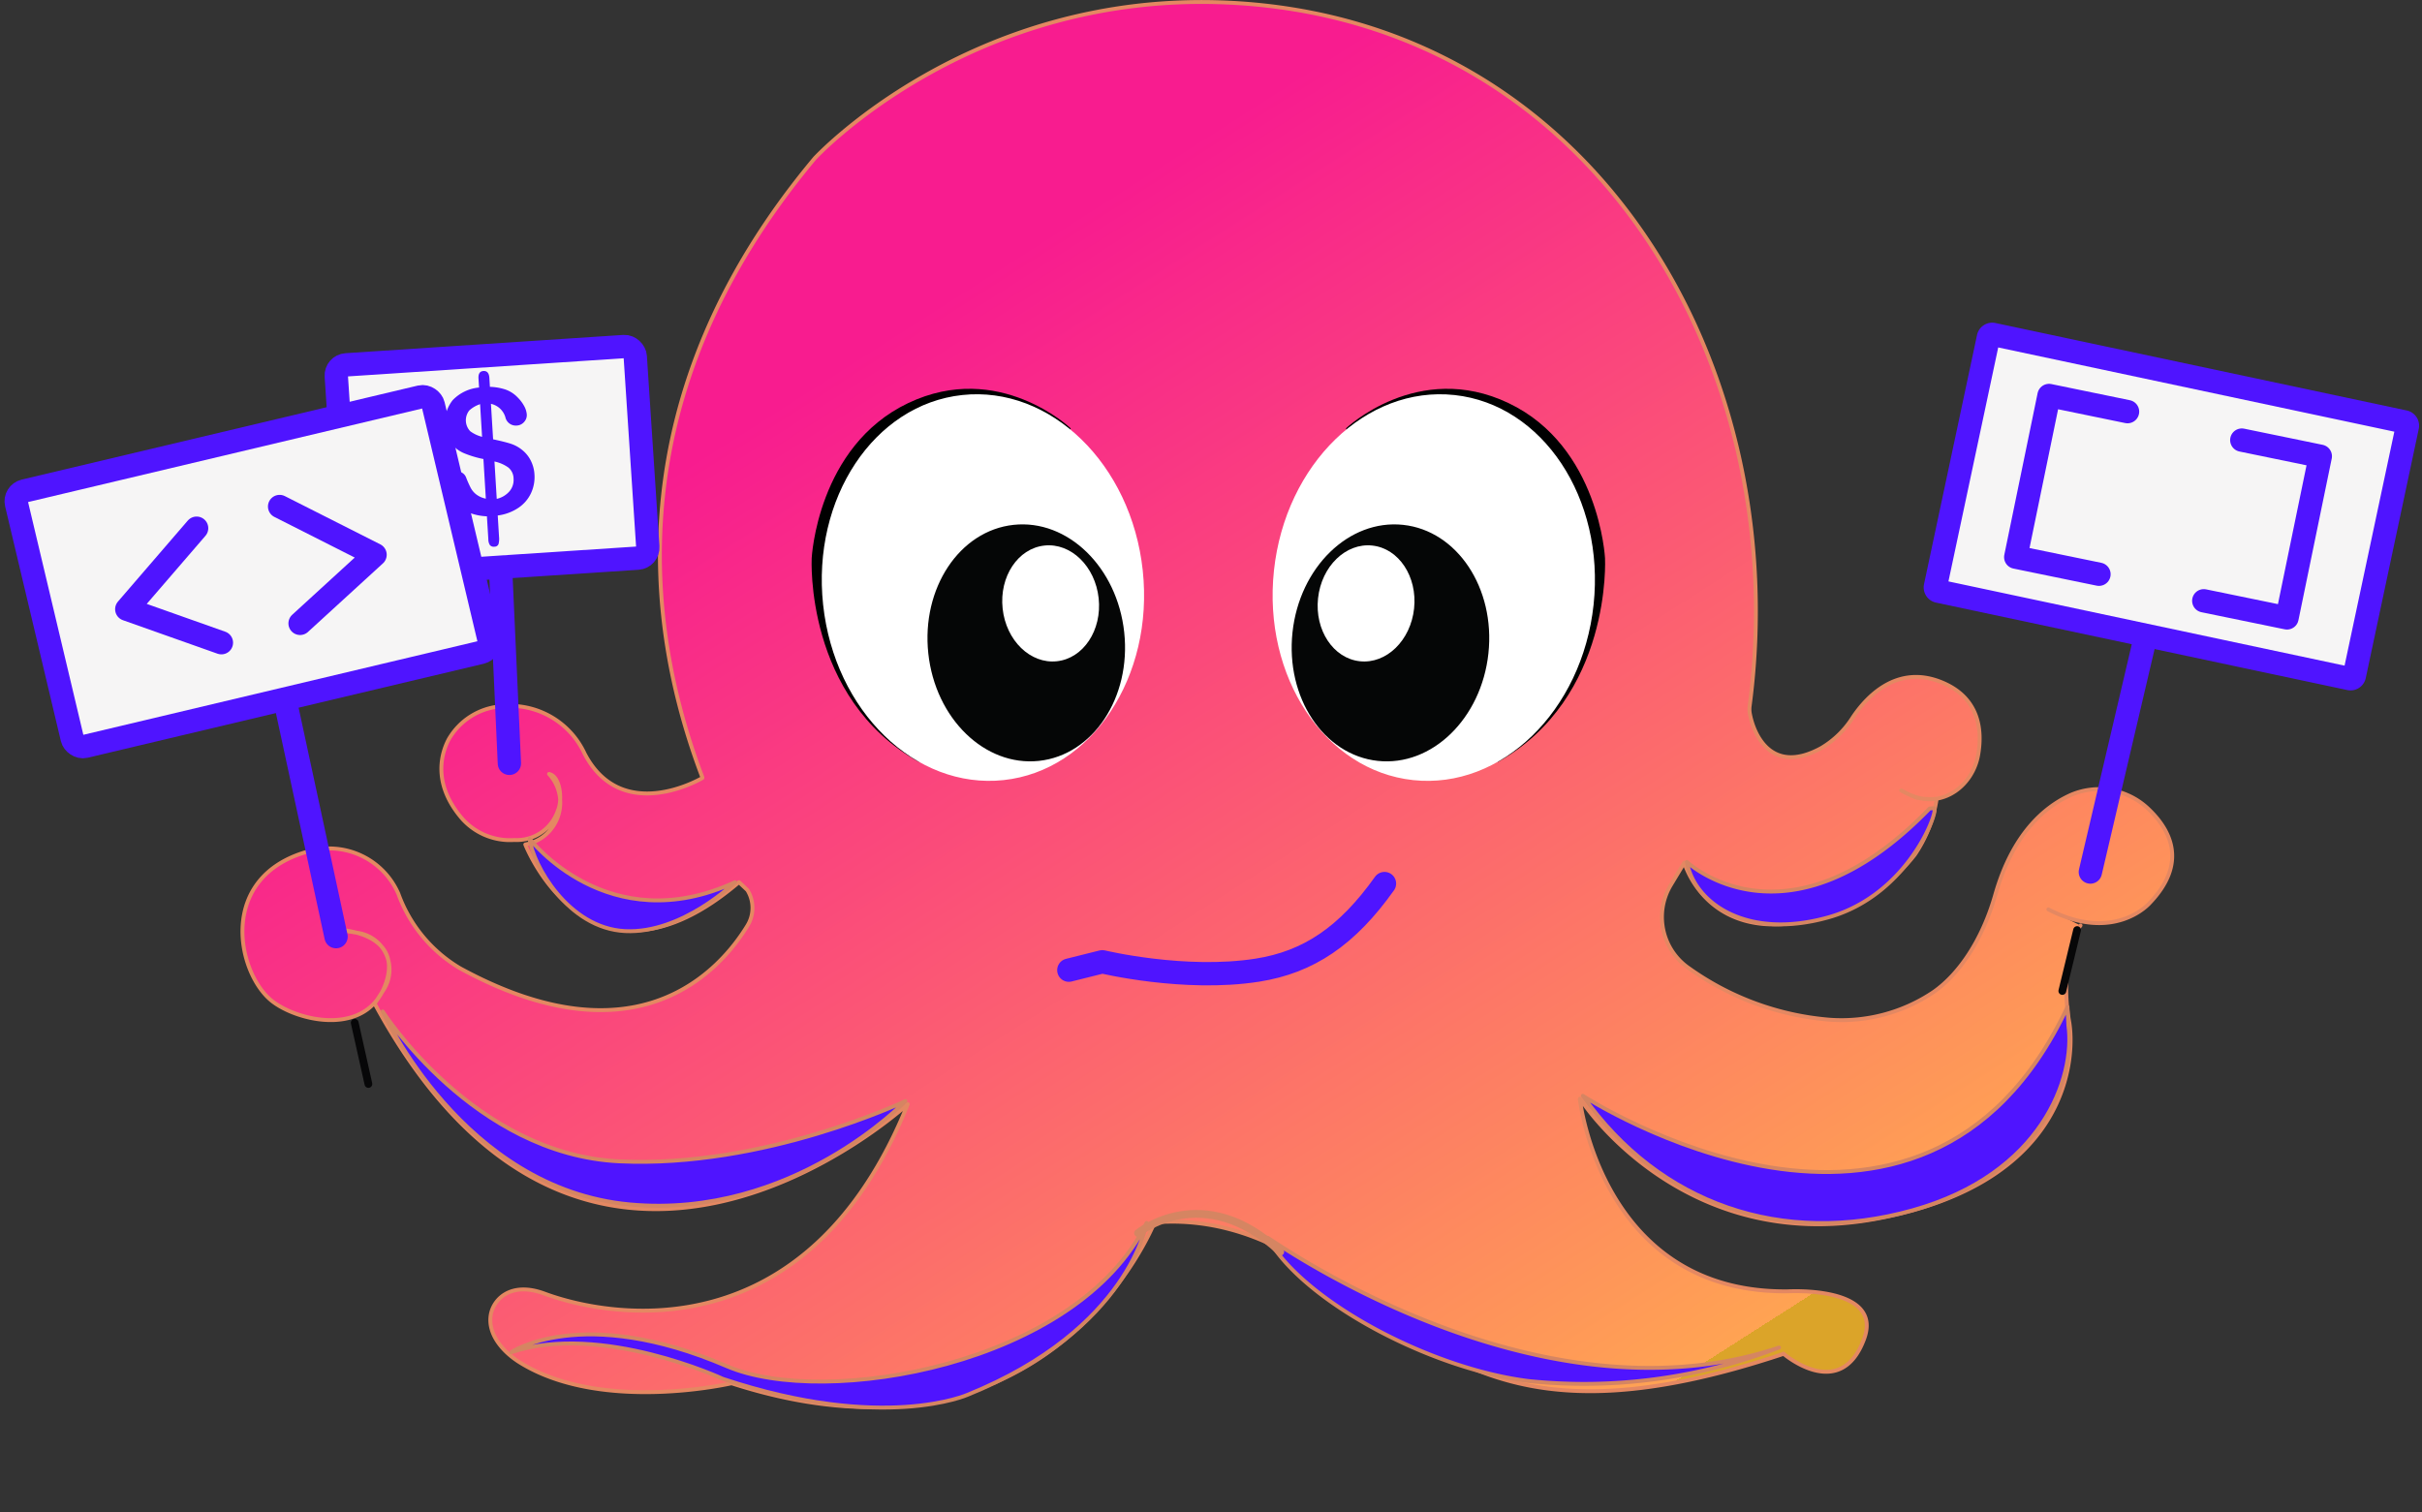 <svg xmlns="http://www.w3.org/2000/svg" xmlns:xlink="http://www.w3.org/1999/xlink" width="311.588" height="194.552" viewBox="0 0 311.588 194.552"><rect x="0" y="0" width="311.588" height="194.552" fill="#333333" stroke="none"/><defs><linearGradient id="a" x1="0.391" y1="0.192" x2="0.895" y2="0.794" gradientUnits="objectBoundingBox"><stop offset="0" stop-color="#f81c8f"/><stop offset="1" stop-color="#ffa353"/><stop offset="1" stop-color="#dba429"/></linearGradient></defs><g transform="translate(1.806 0.253)"><g transform="translate(27.769 0)"><g transform="translate(0 194.299)"><path d="M71.021,153.362" transform="translate(-71.021 -153.362)" fill="none" stroke="#f59b70" stroke-linecap="round" stroke-miterlimit="10" stroke-width="1"/></g><path d="M308.056,203.171c-1.886,2.486-2.21,8.169-1.469,12.31.811,4.521.211,20.752-24.764,25.422s-37.853-15.032-37.853-15.032l-.329-.4s2.784,25.132,26.861,24.775c0,0,12.271-.7,9.7,6.168-3.054,8.175-10.362,1.858-10.362,1.858l.017.02c-35.441,11.812-44.277-.5-61.528-11.64-7.04-4.549-13.642-5.686-19.086-5.295l-.318.025s-13.419,33.932-54.383,20.707l-.023-.011s-16.679,3.89-27.23-2.669c-2.218-1.376-4.085-3.6-3.775-5.99.27-2.086,2.531-4.513,6.947-2.874,8.338,3.091,33.78,7.727,46.718-24.378,0,0-41.088,37.735-68.579-12.935l1.146-1.776a4.785,4.785,0,0,0-3.271-7.325l-2.666-.422s8.4.222,6.289,6.736c-2.331,7.189-11.423,5.075-14.734,2.427-4.493-3.595-7.049-15.955,4.673-19.227a9.708,9.708,0,0,1,11.612,5.441,18.433,18.433,0,0,0,7.924,9.585c22.8,12.445,33.485.236,36.972-5.453a4.345,4.345,0,0,0,.006-4.6L135.47,197.6c-19.227,16.352-27.491-4.85-27.491-4.85l.262-.059a5.454,5.454,0,0,0,2.793-9.014h0c1.438.267,1.74,3.313,1.16,4.65a5.591,5.591,0,0,1-5.619,3.845,8.234,8.234,0,0,1-6.95-3.018c-3.232-3.935-2.714-7.567-1.526-9.881a8.53,8.53,0,0,1,6.756-4.3,10.588,10.588,0,0,1,10.762,6.1c4.85,9.253,15.139,3.122,15.139,3.122l.006-.079c-7.491-19.68-10.933-49.3,14.444-79.648,0,0,19.927-21.628,53.249-20.043,46.929,2.235,72.872,46.633,67.028,90.59a3.379,3.379,0,0,0,.011.754c.417,2.539,2.621,8.2,9.228,4.563a12.014,12.014,0,0,0,4.048-3.958c1.709-2.545,5.65-6.911,11.5-4.465,4.9,2.049,5.154,6.337,4.611,9.36-.678,3.752-4.2,6.556-7.933,5.4A8.7,8.7,0,0,1,285,185.8a15.074,15.074,0,0,0,1.97.932,9.631,9.631,0,0,0,2.581.146,17.409,17.409,0,0,1-2.815,7.187,23.36,23.36,0,0,1-16.17,8.864c-10.962,1.2-13.478-7.845-13.478-7.845l-1.692,2.807a8,8,0,0,0,2.339,10.818,36.191,36.191,0,0,0,18.07,6.59,21.172,21.172,0,0,0,13.388-3.595c3.1-2.173,6.179-6.449,7.9-12.487,2.213-7.744,6.224-11.232,9.6-12.791a9.186,9.186,0,0,1,10.185,1.835c2.764,2.663,4.991,6.9.065,12.034,0,0-4.49,5.211-13.025.808" transform="translate(-69.976 -84.34)" stroke="#e48862" stroke-linecap="round" stroke-linejoin="round" stroke-width="0.5" fill="url(#a)"/></g><g transform="translate(41.368 44.25)"><path d="M0,0,1.206,26.6" transform="translate(21.153 27.119)" fill="none" stroke="#4f14ff" stroke-linecap="round" stroke-width="3"/><rect width="38.543" height="27.282" rx="1.362" transform="translate(0 2.533) rotate(-3.768)" fill="#f6f5f5" stroke="#4f14ff" stroke-linecap="round" stroke-miterlimit="10" stroke-width="3"/><g transform="translate(14.046 3.231)"><path d="M86.575,102.064l.073,1.185a6.97,6.97,0,0,1,2.044.36,4,4,0,0,1,1.531,1.008,4.8,4.8,0,0,1,.833,1.106,2.67,2.67,0,0,1,.335,1.07,1.294,1.294,0,0,1-.343.974,1.33,1.33,0,0,1-.946.462,1.375,1.375,0,0,1-1.467-1.078,2.489,2.489,0,0,0-1.855-1.717L87.059,110q1.381.291,2.21.549a4.527,4.527,0,0,1,1.5.8A4.1,4.1,0,0,1,91.9,112.73a4.518,4.518,0,0,1,.481,1.816,4.894,4.894,0,0,1-.445,2.379,4.63,4.63,0,0,1-1.621,1.889,6.167,6.167,0,0,1-2.66.988l.166,2.733a2.593,2.593,0,0,1-.068.951.537.537,0,0,1-.538.329.613.613,0,0,1-.569-.208,1.372,1.372,0,0,1-.2-.735l-.183-2.964a6.943,6.943,0,0,1-2.28-.467,5.322,5.322,0,0,1-1.672-1.05,4.752,4.752,0,0,1-1.036-1.368,3.745,3.745,0,0,1-.4-1.436,1.33,1.33,0,0,1,.355-.974,1.361,1.361,0,0,1,1-.484,1.444,1.444,0,0,1,.847.177,1.191,1.191,0,0,1,.512.619,13.706,13.706,0,0,0,.6,1.346,2.658,2.658,0,0,0,.718.833,2.987,2.987,0,0,0,1.216.532l-.31-5.1a13.2,13.2,0,0,1-2.514-.757,4.138,4.138,0,0,1-1.689-1.323,4.708,4.708,0,0,1,.253-5.5,5.387,5.387,0,0,1,3.389-1.619l-.073-1.163q-.055-.921.636-.963T86.575,102.064Zm-.935,7.615-.256-4.2a3.817,3.817,0,0,0-1.393.811,2.04,2.04,0,0,0,.129,2.674A4.4,4.4,0,0,0,85.64,109.679Zm1.593,3.175.293,4.808a3.04,3.04,0,0,0,1.658-.994,2.258,2.258,0,0,0,.507-1.6,1.874,1.874,0,0,0-.676-1.441A4.769,4.769,0,0,0,87.233,112.854Z" transform="translate(-80.841 -101.206)" fill="#4f14ff"/></g></g><g transform="translate(247.075 42.675)"><line x1="1.9" y2="7.836" transform="translate(16.435 76.749)" fill="none" stroke="#070708" stroke-linecap="round" stroke-miterlimit="10" stroke-width="1"/><path d="M7.522,0,0,32.094" transform="translate(20.042 37.186)" fill="none" stroke="#4f14ff" stroke-linecap="round" stroke-width="3"/><path d="M.5,0H54.606a.5.5,0,0,1,.5.5V33.283a.5.5,0,0,1-.5.5H.5a.5.5,0,0,1-.5-.5V.5A.5.5,0,0,1,.5,0Z" transform="matrix(0.978, 0.208, -0.208, 0.978, 7.033, 0)" fill="#f6f5f5" stroke="#4f14ff" stroke-linecap="round" stroke-width="3"/><path d="M166.123,104.366l10.1,2.078-4.283,20.8-10.708-2.2" transform="translate(-126.599 -90.666)" fill="none" stroke="#4f14ff" stroke-linecap="round" stroke-linejoin="round" stroke-width="3"/><path d="M167.016,104.406l-10.1-2.078-4.283,20.8,10.707,2.2" transform="translate(-142.191 -94.367)" fill="none" stroke="#4f14ff" stroke-linecap="round" stroke-linejoin="round" stroke-width="3"/></g><g transform="translate(0 50.521)"><path d="M0,0,6.948,32.223" transform="translate(34.478 37.525)" fill="none" stroke="#4f14ff" stroke-linecap="round" stroke-width="3"/><rect width="55.102" height="33.78" rx="1.362" transform="matrix(0.973, -0.231, 0.231, 0.973, 0, 12.714)" fill="#f6f5f5" stroke="#4f14ff" stroke-linecap="round" stroke-miterlimit="10" stroke-width="3"/><path d="M75.612,125.867" transform="translate(-34.919 -59.488)" fill="none" stroke="#070708" stroke-linecap="round" stroke-miterlimit="10" stroke-width="1"/><path d="M156.323,122.917" transform="translate(111.572 -64.842)" fill="none" stroke="#070708" stroke-linecap="round" stroke-miterlimit="10" stroke-width="1"/><line x2="1.759" y2="7.869" transform="translate(43.83 80.835)" fill="none" stroke="#070708" stroke-linecap="round" stroke-miterlimit="10" stroke-width="1"/><path d="M75.293,108.394l-8.984,10.421,12.173,4.312" transform="translate(-51.805 -91.202)" fill="#f6f5f5" stroke="#4f14ff" stroke-linecap="round" stroke-linejoin="round" stroke-width="3"/><path d="M73.293,107.4l12.279,6.209-9.646,8.826" transform="translate(-39.127 -92.999)" fill="#f6f5f5" stroke="#4f14ff" stroke-linecap="round" stroke-linejoin="round" stroke-width="3"/></g><g transform="translate(47.429 103.751)"><path d="M78.005,130.484s11.741,18.388,30.427,19.286,36.82-7.755,36.82-7.755-14.48,15.212-35.444,13.3C88.24,153.339,78.005,130.484,78.005,130.484Z" transform="translate(-78.005 -104.338)" fill="#4f14ff" stroke="#d58562" stroke-linecap="round" stroke-linejoin="round" stroke-width="0.5"/><path d="M195.322,132.673c.9,6.646-3.355,19.105-20.065,23.775s-32.522-.718-42.405-14.734c0,0,43.664,28.392,62.35-11.437Z" transform="translate(21.541 -104.714)" fill="#4f14ff" stroke="#d58562" stroke-linecap="round" stroke-linejoin="round" stroke-width="0.5"/><path d="M84.723,122.6s10.064,13.115,26.413,5.568c0,0-6.767,6.649-14.134,6.292S85.083,125.83,84.723,122.6Z" transform="translate(-65.812 -118.655)" fill="#4f14ff" stroke="#d58562" stroke-linecap="round" stroke-linejoin="round" stroke-width="0.5"/><path d="M137.606,128.1s12.848,12.127,31.232-6.871a5.654,5.654,0,0,1,.566-.034c.7,0-3.082,11.1-13.627,14.047C145.333,138.162,138.591,133.438,137.606,128.1Z" transform="translate(30.171 -121.196)" fill="#4f14ff" stroke="#d58562" stroke-linecap="round" stroke-linejoin="round" stroke-width="0.5"/><path d="M111.665,158.6c12.535,5.385,45.04-.118,53.964-18.447,0,0-2.156,13.656-23,22.1,0,0-10.835,4.853-31.506-2.035,0,0-15.691-7.308-27.252-3.415C83.872,156.8,92.976,150.57,111.665,158.6Z" transform="translate(-67.356 -86.796)" fill="#4f14ff" stroke="#d58562" stroke-linecap="round" stroke-linejoin="round" stroke-width="0.5"/><path d="M118.448,140.832c-.18-.324,34.169,24.721,65.792,14.12a69.713,69.713,0,0,1-32.207,4.313C139.1,157.646,122.85,148.827,118.448,140.832Z" transform="translate(-4.603 -85.562)" fill="#4f14ff" stroke="#d58562" stroke-linecap="round" stroke-linejoin="round" stroke-width="0.5"/><path d="M112.525,142.207s8.383-6.925,18.295,2.41" transform="translate(-15.351 -87.546)" fill="none" stroke="#d58562" stroke-linecap="round" stroke-linejoin="round" stroke-width="1"/></g><g transform="translate(101.426 48.367)"><g transform="translate(58.001 0)"><path d="M123.584,107.144s9.248-8.82,20.928-3.249,12.4,19.944,12.4,19.944.951,17.959-13.783,26.227" transform="translate(-111.661 -100.642)"/><ellipse cx="24.917" cy="20.678" rx="24.917" ry="20.678" transform="translate(0 49.55) rotate(-83.868)" fill="#fff"/><ellipse cx="15.273" cy="12.675" rx="15.273" ry="12.675" transform="translate(3.414 47.933) rotate(-83.868)" fill="#050606"/><ellipse cx="7.487" cy="6.213" rx="7.487" ry="6.213" transform="translate(7.533 35.803) rotate(-83.868)" fill="#fff"/></g><path d="M109.362,135.78l4.313-1.078s10.563,2.55,19.938,1.078c6.584-1.034,11.549-4.382,16.356-11.142" transform="translate(-75.089 -59.565)" fill="none" stroke="#4f14ff" stroke-linecap="round" stroke-linejoin="round" stroke-width="3"/><g transform="translate(0 0)"><path d="M156.921,107.144s-9.248-8.82-20.928-3.249-12.4,19.944-12.4,19.944-.951,17.959,13.783,26.227" transform="translate(-122.401 -100.642)"/><ellipse cx="24.917" cy="20.678" rx="24.917" ry="20.678" transform="translate(5.323 53.967) rotate(-96.132)" fill="#fff"/><ellipse cx="15.273" cy="12.675" rx="15.273" ry="12.675" transform="translate(17.825 50.64) rotate(-96.132)" fill="#050606"/><ellipse cx="7.487" cy="6.213" rx="7.487" ry="6.213" transform="translate(26.555 37.13) rotate(-96.132)" fill="#fff"/></g></g></g></svg>